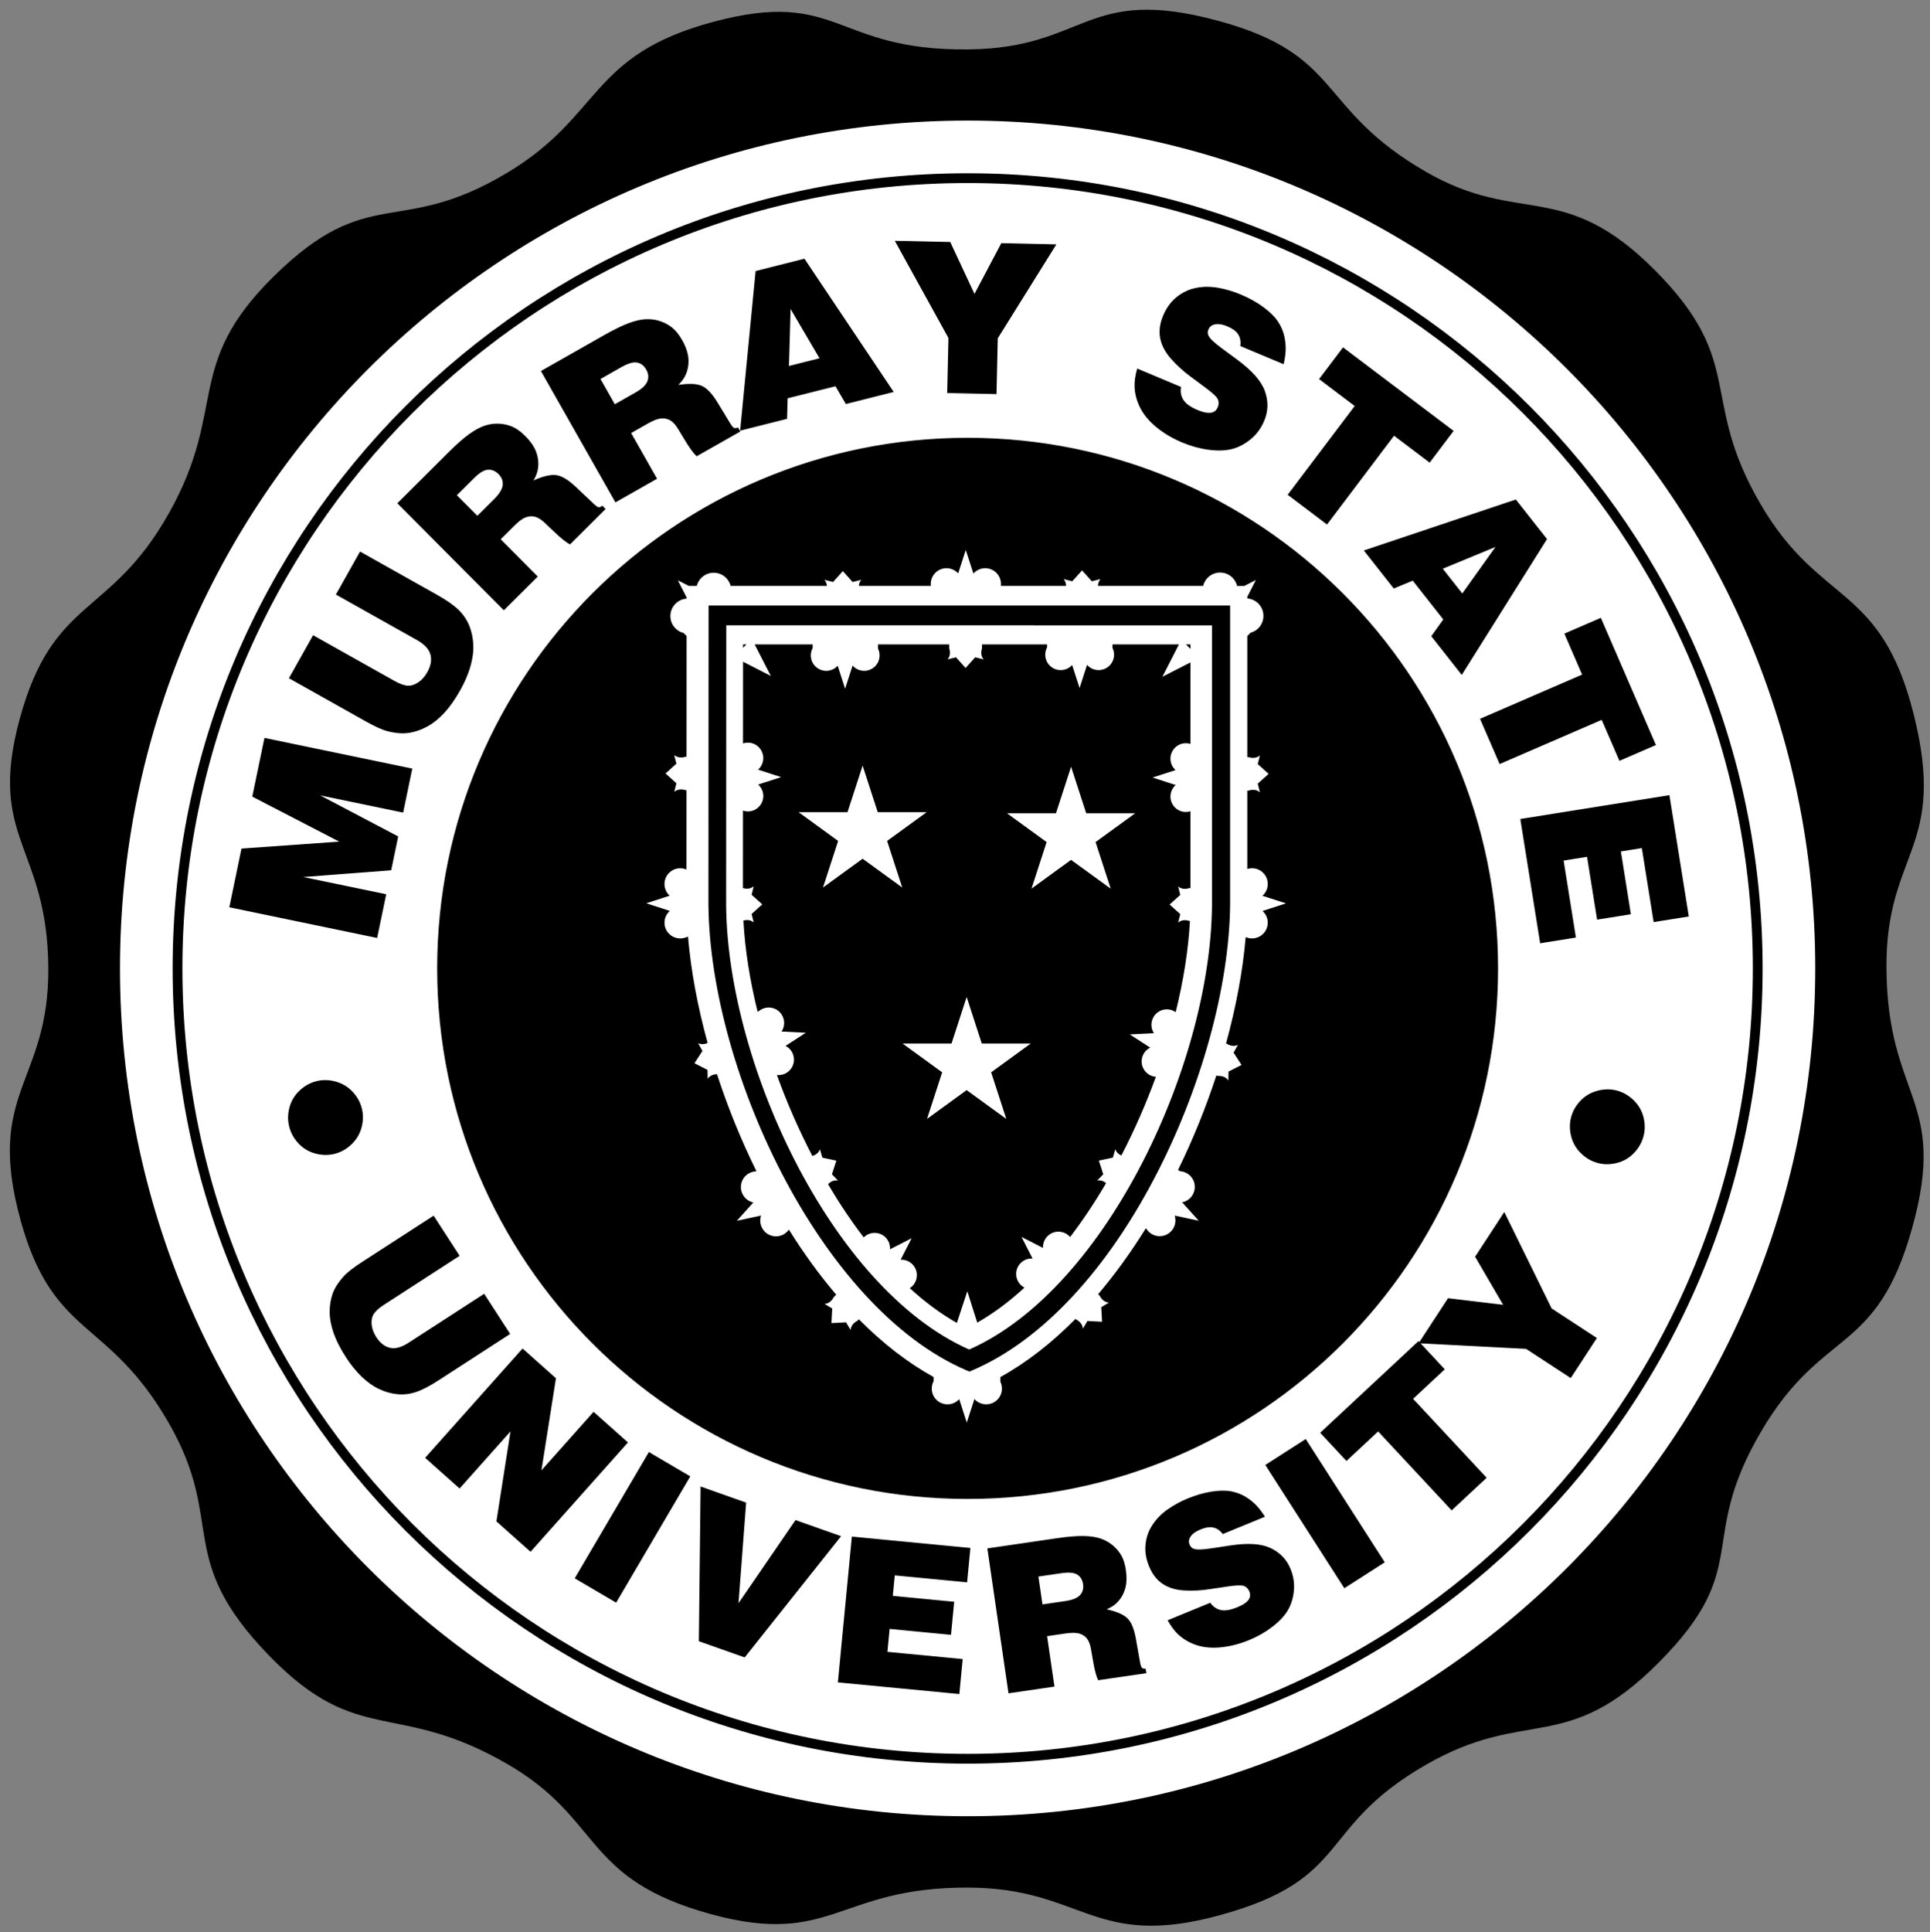 <svg xmlns="http://www.w3.org/2000/svg" viewBox="0 0 248 248.2">
 <rect x="0" y="0" width="248" height="248.2" fill="#808080" stroke="none"/>
 <g transform="matrix(1.333 0 0 -1.333 -403.77 606.82)">
  <path d="m371.72 453.04c12.11 3.23 11.497-2.785 24.474-2.669 11.584 0.103 11.275 6.265 24.199 2.737 12.012-3.278 9.264-8.363 19.913-14.515 9.119-5.267 13.285-0.601 22.138-9.551 8.772-8.867 4.088-12.163 10.095-22.453 5.769-9.883 11.569-7.599 14.741-20.201 3.276-13.019-2.708-13.126-2.623-24.494 0.098-12.636 5.914-12.523 2.522-24.841-3.456-12.552-8.616-9.513-14.634-19.811-6.23-10.663-0.665-12.962-9.781-22.145-8.957-9.021-12.679-4.233-22.48-9.883-10.588-6.099-7.067-10.949-19.728-14.446-12.263-3.388-13.143 2.612-24.362 2.64-12.528 0.031-13.096-5.717-24.649-2.586-12.507 3.392-10.387 9.119-19.73 14.504-10.699 6.166-14.318 1.616-22.796 10.298-9.308 9.535-4.168 12.735-9.748 22.479-5.879 10.264-11.11 8.129-14.264 19.447-3.476 12.48 2.708 13.235 2.647 24.342-0.064 11.863-5.906 12.454-2.765 24.006 3.217 11.838 8.657 9.649 14.383 19.834 5.725 10.184 1.39 14.224 10.075 22.787 9.188 9.059 11.967 3.688 22.454 9.952 9.298 5.554 7.881 11.357 19.917 14.567z" stroke="#000" stroke-width=".189"/>
  <path d="m396.18 443.61c-45.128 0-81.712-36.584-81.712-81.71 0-45.128 36.584-81.712 81.712-81.712 45.126 0 81.71 36.584 81.71 81.712 0 45.126-36.584 81.71-81.71 81.71zm-7.021-11.587 5.345-0.117 2.336-5.001 2.587 4.89 5.306-0.117-5.65-9.056-0.119-5.375-4.753 0.104 0.119 5.306-5.171 9.366zm-8.709-1.727 8.606-12.841-4.611-1.163-1.002 1.712-4.611-1.16-0.057-1.98-4.525-1.14 1.493 15.385 4.708 1.187zm38.827-2.708c0.354 1.3e-4 0.712-0.033 1.075-0.098 0.724-0.129 1.439-0.342 2.142-0.637 0.838-0.352 1.569-0.76 2.196-1.222 0.625-0.462 1.087-0.918 1.386-1.365 0.296-0.448 0.501-0.903 0.612-1.367 0.109-0.463 0.16-0.909 0.151-1.336-0.01-0.428-0.075-0.908-0.195-1.436l-4.182 1.755c0.065 0.429-3.7e-4 0.799-0.193 1.107-0.192 0.311-0.542 0.573-1.055 0.788-0.499 0.211-0.927 0.268-1.276 0.176-0.264-0.071-0.445-0.23-0.548-0.476-0.087-0.211-0.087-0.41 0.009-0.602 0.132-0.272 0.548-0.669 1.252-1.189l1.537-1.135c1.423-1.048 2.307-2.058 2.65-3.028 0.344-0.97 0.321-1.919-0.067-2.843-0.31-0.741-0.759-1.343-1.343-1.813-0.586-0.469-1.192-0.778-1.821-0.927-0.628-0.149-1.369-0.167-2.219-0.053-0.852 0.114-1.699 0.35-2.544 0.705-0.925 0.387-1.743 0.872-2.457 1.455-0.712 0.582-1.239 1.21-1.576 1.881-0.338 0.671-0.519 1.36-0.542 2.065-0.015 0.5 0.07 1.074 0.255 1.721l4.226-1.775c-0.08-0.466-0.005-0.882 0.227-1.248 0.231-0.366 0.686-0.69 1.364-0.976 0.593-0.249 1.059-0.327 1.4-0.239 0.254 0.068 0.436 0.235 0.546 0.5 0.114 0.27 0.121 0.527 0.013 0.768-0.105 0.241-0.514 0.621-1.223 1.144l-1.375 1.022c-0.722 0.527-1.362 1.11-1.923 1.745-0.56 0.633-0.907 1.293-1.04 1.979-0.132 0.688-0.038 1.415 0.284 2.178 0.315 0.753 0.756 1.354 1.324 1.806 0.565 0.451 1.193 0.741 1.884 0.872 0.345 0.066 0.694 0.099 1.047 0.1zm-40.162-2.137-0.157-5.492 2.947 0.743-2.791 4.749zm-13.92-0.984c0.493 0.018 0.958-0.05 1.396-0.205 0.438-0.156 0.821-0.367 1.145-0.637 0.326-0.269 0.635-0.659 0.924-1.17 0.36-0.635 0.561-1.223 0.605-1.768 0.043-0.545-0.04-1.059-0.248-1.545-0.143-0.344-0.384-0.68-0.719-1.009 0.989 0.154 1.736 0.126 2.238-0.084 0.504-0.211 1.021-0.755 1.55-1.632l1.194-1.963c0.178-0.284 0.302-0.439 0.378-0.464 0.102-0.043 0.232-0.028 0.39 0.047l0.223-0.393-4.206-2.386c-0.313 0.277-0.71 0.825-1.195 1.641l-0.555 0.918c-0.25 0.427-0.507 0.721-0.772 0.882-0.265 0.162-0.563 0.229-0.894 0.204-0.332-0.027-0.762-0.19-1.29-0.491l-1.614-0.916 2.499-4.406-4.014-2.278-7.182 12.661 6.186 3.51c0.867 0.491 1.62 0.857 2.262 1.099 0.64 0.239 1.206 0.368 1.699 0.387zm67.17-2.714 10.663-8.051-2.309-3.059-3.434 2.593-6.461-8.558-3.795 2.867 6.463 8.556-3.435 2.594 2.309 3.057zm-68.347-1.453c-0.326-0.027-0.724-0.175-1.195-0.442l-2.033-1.153 1.38-2.435 1.98 1.123c0.64 0.361 1.029 0.729 1.165 1.099 0.137 0.37 0.099 0.741-0.111 1.113-0.217 0.383-0.512 0.61-0.883 0.681-0.093 0.018-0.193 0.022-0.302 0.013zm-12.943-5.906c0.463-0.034 0.887-0.139 1.272-0.312 0.385-0.174 0.785-0.47 1.2-0.888 0.515-0.516 0.864-1.03 1.05-1.544 0.186-0.514 0.242-1.034 0.17-1.559-0.049-0.368-0.191-0.755-0.429-1.162 0.915 0.409 1.642 0.579 2.183 0.508 0.542-0.069 1.183-0.458 1.923-1.163l1.67-1.579c0.246-0.228 0.408-0.344 0.489-0.349 0.109-0.014 0.23 0.034 0.362 0.148l0.318-0.319-3.428-3.412c-0.372 0.185-0.901 0.608-1.585 1.267l-0.778 0.738c-0.353 0.347-0.679 0.563-0.977 0.649-0.299 0.087-0.604 0.072-0.917-0.041-0.313-0.111-0.683-0.384-1.115-0.813l-1.314-1.308 3.573-3.59-3.271-3.255-10.267 10.317 5.04 5.016c0.707 0.703 1.337 1.254 1.891 1.655 0.554 0.4 1.067 0.676 1.538 0.823 0.47 0.148 0.938 0.205 1.402 0.171zm45.104-1.359c28.24 0 51.133-22.894 51.133-51.133 0-28.241-22.894-51.133-51.133-51.133s-51.133 22.892-51.133 51.133c0 28.24 22.894 51.133 51.133 51.133zm-46.248-3.076c-0.375-0.03-0.819-0.299-1.331-0.809l-1.657-1.648 1.975-1.983 1.614 1.605c0.52 0.519 0.799 0.974 0.833 1.367 0.034 0.391-0.1 0.74-0.401 1.044-0.311 0.313-0.656 0.452-1.033 0.423zm99.098-2.871 3.003-3.814-8.219-13.094-2.938 3.735 1.156 1.613-2.94 3.738-1.834-0.754-2.884 3.665 14.657 4.912zm-1.966-4.573-5.079-2.096 1.879-2.388 3.199 4.484zm-51.064-0.289-0.724-2.241h-0.023c-0.277 0.298-0.673 0.483-1.11 0.483-0.838 0-1.516-0.68-1.516-1.518 0-0.062 0.002-0.125 0.01-0.186l-6.94 0.001c0.026 0.375 0.239 0.583 0.239 0.583l-0.839-0.211-0.942 1.049-0.943-1.049-0.838 0.211s0.213-0.208 0.24-0.583h-9.258l-0.026 0.025c-0.075 0.273-0.219 0.531-0.432 0.746-0.659 0.659-1.727 0.659-2.385 0-0.222-0.22-0.366-0.488-0.439-0.771h-0.778l-1.046 0.533 0.841-1.642v-0.123c-0.389-0.029-0.772-0.19-1.069-0.488-0.658-0.658-0.658-1.726 0-2.383 0.224-0.224 0.497-0.372 0.784-0.442l0.284-0.284c0-2.643-0.004-7.181-0.006-11.641h-0.097-0.013c-0.681-0.235-1.074 0.171-1.074 0.171l0.209-0.838-1.047-0.943 1.047-0.943-0.209-0.838s0.393 0.406 1.074 0.17h0.108c-1e-3 -3.082-0.002-5.872-0.003-7.651-0.183 0.08-0.387 0.127-0.601 0.127-0.838 0-1.519-0.68-1.519-1.518 0-0.44 0.187-0.833 0.485-1.11v-0.023l-2.241-0.725 2.266-0.732-0.003 0.249 0.006-0.253c-0.314-0.279-0.513-0.683-0.513-1.135 0-0.838 0.679-1.516 1.518-1.516 0.238 0 0.465 0.054 0.666 0.152h0.086c0.277-3.244 0.922-6.71 1.888-10.222-0.519-0.257-0.918-0.019-0.918-0.019l0.42-0.756-0.768-1.182 1.255-0.64 0.015-0.863s0.251 0.449 0.902 0.444c1.029-3.16 2.306-6.315 3.798-9.341l-0.069-0.04 0.023 0.023c-0.236-0.011-0.471-0.076-0.691-0.201-0.724-0.42-0.975-1.349-0.555-2.074 0.219-0.379 0.577-0.63 0.974-0.721l0.012-0.019-1.578-1.749 2.328 0.501-0.125 0.214 0.13-0.217c-0.133-0.398-0.102-0.848 0.125-1.241 0.419-0.724 1.347-0.974 2.073-0.555 0.198 0.116 0.36 0.27 0.483 0.447 1.434-2.297 2.961-4.396 4.563-6.272l-0.24-0.239-0.01-0.01c-0.314-0.648-0.879-0.639-0.879-0.639l0.741-0.444-0.073-1.408 1.408 0.073 0.444-0.741s-0.01 0.565 0.639 0.879l0.154 0.154c2.297-2.316 4.717-4.19 7.204-5.564v-0.445l-0.01 0.029c-0.109-0.209-0.17-0.446-0.17-0.699 0-0.838 0.679-1.516 1.518-1.516 0.438 0 0.833 0.184 1.109 0.482h0.025l0.724-2.241 0.734 2.268-0.248-0.001 0.25 0.004c0.279-0.314 0.684-0.511 1.137-0.511 0.837 0 1.516 0.678 1.516 1.516 0 0.239-0.055 0.465-0.154 0.666v0.444c2.503 1.383 4.936 3.273 7.245 5.607l0.057-0.054 0.009-0.01c0.648-0.315 0.64-0.88 0.64-0.88l0.444 0.743 1.408-0.075-0.075 1.408 0.741 0.444s-0.565-0.01-0.88 0.639l-0.166 0.166c1.613 1.897 3.15 4.019 4.592 6.341l0.097-0.056-0.031 0.009c0.126-0.198 0.301-0.372 0.519-0.498 0.727-0.419 1.654-0.169 2.073 0.555 0.22 0.381 0.256 0.815 0.138 1.204l0.01 0.019 2.303-0.492-1.597 1.768-0.122-0.218 0.122 0.223c0.41 0.083 0.787 0.337 1.012 0.728 0.42 0.726 0.171 1.653-0.555 2.071-0.208 0.12-0.431 0.184-0.655 0.199l-0.202 0.119c1.446 2.953 2.687 6.026 3.694 9.105l0.152-0.04 0.012-0.004c0.719 0.052 0.995-0.441 0.995-0.441l0.015 0.863 1.255 0.64-0.768 1.182 0.419 0.756s-0.484-0.291-1.081 0.113l-0.067 0.018c0.97 3.521 1.618 6.998 1.897 10.252 0.186-0.083 0.39-0.129 0.608-0.129 0.837 0 1.518 0.679 1.518 1.516 0 0.438-0.186 0.833-0.483 1.11v0.025l2.243 0.725-2.266 0.732v-0.249l-0.003 0.253c0.314 0.277 0.51 0.684 0.51 1.135 0 0.838-0.679 1.518-1.516 1.518-0.159 0-0.312-0.027-0.456-0.072v7.554h0.129 0.012c0.682 0.236 1.074-0.17 1.074-0.17l-0.209 0.839 1.049 0.943-1.049 0.942 0.209 0.839s-0.392-0.406-1.074-0.171h-0.141v11.675l0.316 0.316c0.273 0.073 0.532 0.217 0.746 0.432 0.658 0.658 0.658 1.727 0 2.385-0.295 0.295-0.675 0.458-1.062 0.486v0.166l0.825 1.61-1.105-0.565h-0.705c-0.072 0.291-0.218 0.567-0.445 0.794-0.658 0.658-1.726 0.658-2.383 0-0.226-0.224-0.37-0.497-0.442-0.784l-0.009-0.009h-10.128c3e-3 0.419 0.243 0.655 0.243 0.655l-0.838-0.209-0.943 1.047-0.943-1.047-0.838 0.209s0.239-0.236 0.242-0.655h-6.287c8e-3 0.061 0.012 0.124 0.012 0.186 0 0.837-0.679 1.519-1.518 1.519-0.451 0-0.858-0.199-1.137-0.513l-0.253 0.004 0.25-0.003-0.734 2.268zm-58.389-0.154 7.408-4.16c0.934-0.523 1.63-1.009 2.09-1.46 0.461-0.45 0.806-0.96 1.034-1.529 0.228-0.569 0.357-1.182 0.385-1.834 0.029-0.652-0.064-1.348-0.278-2.092-0.215-0.742-0.537-1.5-0.968-2.269-0.506-0.898-1.02-1.634-1.547-2.203-0.527-0.572-1.079-1.01-1.652-1.321-0.573-0.311-1.157-0.514-1.749-0.606-0.593-0.092-1.285-0.04-2.079 0.16-0.503 0.129-1.208 0.45-2.118 0.959l-7.383 4.146 2.328 4.147 7.821-4.392c0.519-0.291 0.945-0.449 1.282-0.472 0.334-0.025 0.678 0.08 1.028 0.313 0.349 0.234 0.641 0.56 0.877 0.98 0.344 0.613 0.446 1.18 0.306 1.704-0.14 0.523-0.57 0.988-1.293 1.395l-7.821 4.39 2.329 4.146zm33.599-5.202h0.628l49.018-0.001h0.628v-0.628-26.82-0.674c0.076-7.779-2.49-17.583-6.87-26.227-4.875-9.624-11.273-16.505-18.013-19.371l-0.246-0.104-0.246 0.104c-14.224 6.049-25.072 29.477-24.913 45.587v0.68l0.013 26.824v0.63zm86.014-1.185 5.309-12.261-3.517-1.523-1.711 3.949-9.839-4.26-1.89 4.362 9.841 4.261-1.71 3.949 3.517 1.522zm-84.309-0.721c-1e-3 -3.955-0.012-25.68-0.012-25.68v-0.674c-0.151-15.327 10.032-37.53 23.43-43.44 13.383 5.905 23.555 28.111 23.402 43.45v0.667 25.674l-46.821 0.003zm1.619-1.84h0.327l-0.328-0.327c0 0.111 4.6e-4 0.222 0.001 0.327zm1.123 0h5.584v-0.406l-0.01 0.032c-0.106-0.205-0.166-0.44-0.166-0.686 0-0.822 0.666-1.488 1.487-1.488 0.429 0 0.818 0.182 1.088 0.475l0.023 0.001 0.71-2.197 0.718 2.221-0.246-0.001 0.249 0.004c0.273-0.307 0.672-0.502 1.113-0.502 0.822 0 1.488 0.666 1.488 1.488 0 0.234-0.056 0.455-0.152 0.652v0.407h6.863v-0.396c0.232-0.669-0.166-1.053-0.166-1.053l0.82 0.205 0.924-1.027 0.926 1.027 0.82-0.205s-0.398 0.385-0.167 1.053v0.012 0.382h6.274v-0.334l-0.01 0.029c-0.106-0.205-0.166-0.438-0.166-0.686 0-0.821 0.666-1.485 1.487-1.485 0.429 0 0.818 0.181 1.088 0.472h0.022l0.712-2.196 0.716 2.221-0.243-0.001 0.248 0.006c0.273-0.308 0.67-0.502 1.115-0.502 0.821 0 1.487 0.666 1.487 1.487 0 0.234-0.055 0.456-0.152 0.653v0.337h6.406l-1.595-3.12 2.704 1.381v-7.85c-0.139 0.042-0.286 0.067-0.439 0.067-0.821 0-1.487-0.665-1.487-1.487 0-0.429 0.182-0.818 0.475-1.088v-0.023l-2.197-0.71 2.219-0.718v0.245l0.004-0.249c-0.307-0.273-0.501-0.669-0.501-1.113 0-0.821 0.666-1.487 1.487-1.487 0.154 0 0.301 0.025 0.439 0.069v-7.405h-0.119-0.013c-0.669-0.231-1.053 0.167-1.053 0.167l0.205-0.822-1.027-0.924 1.027-0.924-0.205-0.822s0.385 0.398 1.053 0.167h0.085c-0.148-2.772-0.623-5.75-1.375-8.79h-0.001c-0.137 0.095-0.293 0.172-0.463 0.217-0.794 0.213-1.609-0.258-1.822-1.052-0.11-0.414-0.036-0.836 0.176-1.173l-0.004-0.023-2.306-0.116 1.96-1.27 0.06 0.237-0.06-0.242c-0.367-0.185-0.656-0.517-0.772-0.946-0.212-0.792 0.26-1.607 1.053-1.819 0.09-0.026 0.18-0.039 0.271-0.045-0.94-2.582-2.059-5.137-3.325-7.579-0.487 0.194-0.589 0.602-0.589 0.602l-0.233-0.814-1.352-0.287 0.428-1.315-0.59-0.608s0.436 0.122 0.861-0.248c-1.076-1.835-2.236-3.581-3.47-5.196-0.025 0.029-0.047 0.058-0.073 0.085-0.582 0.58-1.522 0.58-2.103 0-0.304-0.306-0.449-0.708-0.435-1.105l-0.016-0.019-2.055 1.053 1.062-2.079 0.171 0.173-0.173-0.179c-0.409 0.025-0.827-0.12-1.141-0.434-0.582-0.58-0.582-1.522 0-2.102 0.11-0.11 0.234-0.197 0.365-0.265-1.457-1.341-2.979-2.479-4.55-3.375l-0.957 3.022-1.008-3.05c-1.567 0.889-3.086 2.02-4.541 3.352 0.09 0.056 0.174 0.123 0.252 0.201 0.58 0.58 0.58 1.523 0 2.103-0.304 0.304-0.706 0.449-1.105 0.434l-0.016 0.018 1.052 2.054-2.079-1.061 0.173-0.173-0.179 0.173c0.025 0.41-0.118 0.829-0.432 1.143-0.58 0.58-1.522 0.58-2.102 0-1.222 1.593-2.373 3.315-3.439 5.123 0.455 0.495 0.965 0.35 0.965 0.35l-0.589 0.608 0.429 1.315-1.352 0.286-0.234 0.816s-0.122-0.487-0.731-0.649c-1.309 2.511-2.458 5.146-3.419 7.803 0.177-0.019 0.36-0.008 0.543 0.041 0.794 0.213 1.264 1.028 1.052 1.821-0.111 0.416-0.389 0.743-0.741 0.93l-0.004 0.022 1.938 1.254-2.331 0.12 0.064-0.237-0.069 0.24c0.226 0.344 0.31 0.777 0.196 1.206-0.213 0.794-1.03 1.264-1.822 1.052-0.227-0.06-0.425-0.172-0.59-0.316l-0.097-0.025c-0.75 3.033-1.221 6.005-1.367 8.77 0.632 0.189 0.996-0.185 0.996-0.185l-0.205 0.822 1.027 0.924-1.027 0.924 0.205 0.822s-0.381-0.391-1.042-0.17c0 0.976 9.3e-4 3.901 0.003 7.459 0.149-0.05 0.307-0.079 0.473-0.079 0.821 0 1.487 0.666 1.487 1.487 0 0.429-0.182 0.817-0.475 1.088v0.023l2.197 0.709-2.222 0.719 0.003-0.246-0.004 0.25c0.308 0.272 0.501 0.669 0.501 1.113 0 0.821-0.666 1.487-1.487 1.487-0.164 0-0.322-0.027-0.469-0.078 1e-3 2.888 9.3e-4 5.699 0.003 7.877l2.679-1.37-1.556 3.041zm41.568-0.001h0.432v-0.432l-0.432 0.432zm-88.83-9.01 14.251-2.958-0.88-4.242-7.995 1.66 7.518-3.958-0.677-3.261-8.473-0.65 7.995-1.658-0.875-4.214-14.251 2.958 1.173 5.657 9.422 0.669-8.383 4.34 1.175 5.657zm57.666-2.667-1.458-4.49h-4.72l3.817-2.774-1.459-4.488 3.819 2.773 3.819-2.774-1.458 4.488 3.817 2.776h-4.72l-1.459 4.49zm20.092-0.11-1.458-4.488h-4.72l3.819-2.776-1.459-4.488 3.817 2.773 3.82-2.773-1.459 4.488 3.819 2.776h-4.72l-1.46 4.488zm57.68-2.745 1.868-11.689-3.388-0.541-1.14 7.132-2.02-0.324 0.965-6.051-3.258-0.521-0.967 6.054-2.259-0.362 1.185-7.418-3.448-0.552-1.912 11.977 14.373 2.295zm-67.745-19.443-1.459-4.488h-4.72l3.819-2.776-1.459-4.488 3.819 2.774 3.819-2.774-1.459 4.488 3.817 2.776h-4.72l-1.458 4.488zm-61.765-8.013c0.312-0.006 0.628-0.053 0.946-0.142 0.636-0.177 1.177-0.501 1.62-0.976 0.443-0.473 0.741-1.009 0.892-1.605 0.151-0.598 0.142-1.209-0.023-1.837-0.167-0.626-0.488-1.171-0.964-1.627-0.477-0.458-1.02-0.765-1.629-0.918-0.605-0.152-1.224-0.143-1.859 0.028-0.636 0.17-1.176 0.492-1.623 0.965-0.446 0.472-0.746 1.011-0.898 1.614-0.154 0.61-0.148 1.23 0.021 1.862 0.17 0.631 0.493 1.172 0.971 1.623 0.478 0.453 1.02 0.755 1.623 0.907 0.304 0.077 0.611 0.113 0.923 0.107zm123.53-0.892c0.312 0.002 0.621-0.038 0.924-0.119 0.602-0.162 1.137-0.471 1.608-0.929 0.472-0.459 0.787-1.004 0.949-1.635 0.159-0.631 0.159-1.245-0.001-1.846-0.163-0.609-0.471-1.147-0.926-1.616s-1-0.786-1.638-0.948-1.257-0.162-1.857-0.001c-0.607 0.163-1.147 0.477-1.617 0.942-0.47 0.465-0.783 1.011-0.94 1.641s-0.156 1.242 0.003 1.837c0.159 0.595 0.464 1.126 0.914 1.592 0.45 0.467 0.995 0.784 1.635 0.952 0.319 0.084 0.635 0.127 0.946 0.129zm-9.938-11.823 4.563-9.29 4.365-2.851-2.521-3.86-4.308 2.814-10.167 0.53 2.329-2.502-3.053-2.845 7.09-7.607-3.372-3.144-7.09 7.608-3.053-2.846-2.534 2.717 9.479 8.836 0.086-0.092 2.761 4.225 5.311-0.634-2.7 4.633 2.812 4.307zm-103.21-0.349 2.506-3.87-7.301-4.726c-0.485-0.314-0.812-0.609-0.984-0.888-0.171-0.277-0.237-0.619-0.195-1.024 0.042-0.405 0.19-0.803 0.442-1.195 0.37-0.571 0.812-0.916 1.324-1.033 0.512-0.117 1.104 0.043 1.78 0.48l7.301 4.726 2.506-3.87-6.917-4.478c-0.871-0.563-1.603-0.942-2.199-1.132-0.594-0.192-1.187-0.257-1.778-0.195-0.593 0.061-1.175 0.225-1.748 0.497-0.573 0.269-1.129 0.663-1.67 1.184-0.541 0.519-1.044 1.139-1.51 1.857-0.542 0.838-0.938 1.611-1.189 2.322-0.25 0.711-0.382 1.382-0.39 2.014-7e-3 0.633 0.084 1.225 0.272 1.775 0.189 0.55 0.547 1.121 1.077 1.71 0.338 0.375 0.93 0.835 1.78 1.386l6.892 4.46zm8.575-12.804 3.217-2.867-1.399-8.878 5.029 5.643 3.312-2.952-9.391-10.538-3.29 2.933 1.356 8.67-4.906-5.505-3.321 2.958 9.393 10.537zm75.492-8.725 7.62-11.881-3.898-2.499-7.619 11.88 3.897 2.501zm-63.316-1.255 3.992-2.344-7.147-12.171-3.993 2.345 7.148 12.17zm4.983-3.318 4.392-1.554-0.735-9.697 5.496 8.013 4.393-1.553-9.293-11.685-4.419 1.563 0.167 14.914zm50.316-0.401c0.314 0.003 0.599-0.021 0.854-0.072 0.512-0.102 0.965-0.274 1.359-0.516 0.393-0.241 0.734-0.511 1.022-0.81 0.287-0.299 0.57-0.67 0.851-1.116l-4.066-1.671c-0.251 0.338-0.55 0.548-0.895 0.627-0.344 0.08-0.765 0.018-1.263-0.188-0.486-0.2-0.818-0.451-0.995-0.754-0.13-0.231-0.145-0.463-0.047-0.703 0.084-0.204 0.225-0.341 0.42-0.407 0.277-0.097 0.834-0.08 1.673 0.047l1.831 0.278c1.693 0.261 2.993 0.176 3.894-0.252 0.902-0.429 1.539-1.093 1.909-1.992 0.295-0.72 0.403-1.442 0.325-2.165-0.079-0.723-0.282-1.35-0.608-1.884-0.329-0.535-0.822-1.056-1.484-1.56-0.662-0.507-1.403-0.93-2.225-1.267-0.9-0.37-1.793-0.599-2.681-0.691-0.889-0.091-1.679-0.023-2.372 0.204-0.692 0.227-1.29 0.575-1.79 1.043-0.353 0.332-0.69 0.783-1.009 1.353l4.113 1.688c0.266-0.374 0.603-0.608 1.012-0.699 0.409-0.091 0.945-4.3e-4 1.605 0.271 0.575 0.236 0.949 0.501 1.122 0.795 0.128 0.222 0.137 0.46 0.031 0.719-0.109 0.264-0.281 0.441-0.517 0.533-0.238 0.092-0.779 0.073-1.623-0.056l-1.647-0.245c-0.856-0.136-1.694-0.179-2.512-0.129-0.821 0.049-1.512 0.262-2.073 0.642-0.563 0.379-0.995 0.941-1.301 1.686-0.3 0.731-0.413 1.446-0.335 2.144 0.077 0.699 0.309 1.329 0.69 1.891 0.383 0.564 0.865 1.05 1.452 1.458 0.586 0.409 1.221 0.756 1.904 1.036 0.815 0.336 1.598 0.56 2.344 0.674 0.372 0.056 0.716 0.085 1.03 0.088zm-13.418-4.374c0.663-0.007 1.22-0.09 1.673-0.246 0.453-0.158 0.847-0.383 1.19-0.677 0.341-0.295 0.612-0.621 0.812-0.979 0.198-0.357 0.34-0.817 0.423-1.383 0.102-0.699 0.077-1.302-0.075-1.809-0.152-0.508-0.407-0.946-0.768-1.312-0.25-0.26-0.585-0.477-1.005-0.658 0.947-0.209 1.612-0.496 1.994-0.864 0.382-0.367 0.656-1.039 0.825-2.017l0.39-2.194c0.058-0.318 0.12-0.505 0.18-0.555 0.076-0.073 0.198-0.105 0.366-0.094l0.063-0.432-4.638-0.677c-0.185 0.359-0.353 0.994-0.505 1.901l-0.179 1.025c-0.075 0.474-0.205 0.832-0.387 1.071-0.182 0.238-0.428 0.404-0.737 0.497-0.308 0.091-0.754 0.097-1.339 0.012l-1.78-0.261 0.71-4.86-4.43-0.647-2.038 13.967 6.825 0.998c0.955 0.139 1.766 0.203 2.429 0.195zm-22.315-0.053 11.426-1.097-0.318-3.312-6.971 0.669-0.19-1.975 5.917-0.568-0.306-3.186-5.917 0.568-0.212-2.208 7.254-0.696-0.322-3.371-11.708 1.123 1.349 14.051zm21.119-3.485c-0.251 0.023-0.55 0.009-0.896-0.041l-2.243-0.327 0.393-2.685 2.184 0.319c0.707 0.102 1.187 0.298 1.44 0.583 0.253 0.285 0.348 0.634 0.289 1.044-0.063 0.424-0.248 0.733-0.558 0.926-0.155 0.097-0.357 0.157-0.608 0.18z" fill="#fff"/>
  <path d="m396.18 438.06c-42.065 0-76.165-34.102-76.165-76.165 0-42.063 34.101-76.165 76.165-76.165s76.165 34.102 76.165 76.165c0 42.063-34.101 76.165-76.165 76.165z" fill="none" stroke="#000" stroke-width=".942"/>
 </g>
</svg>